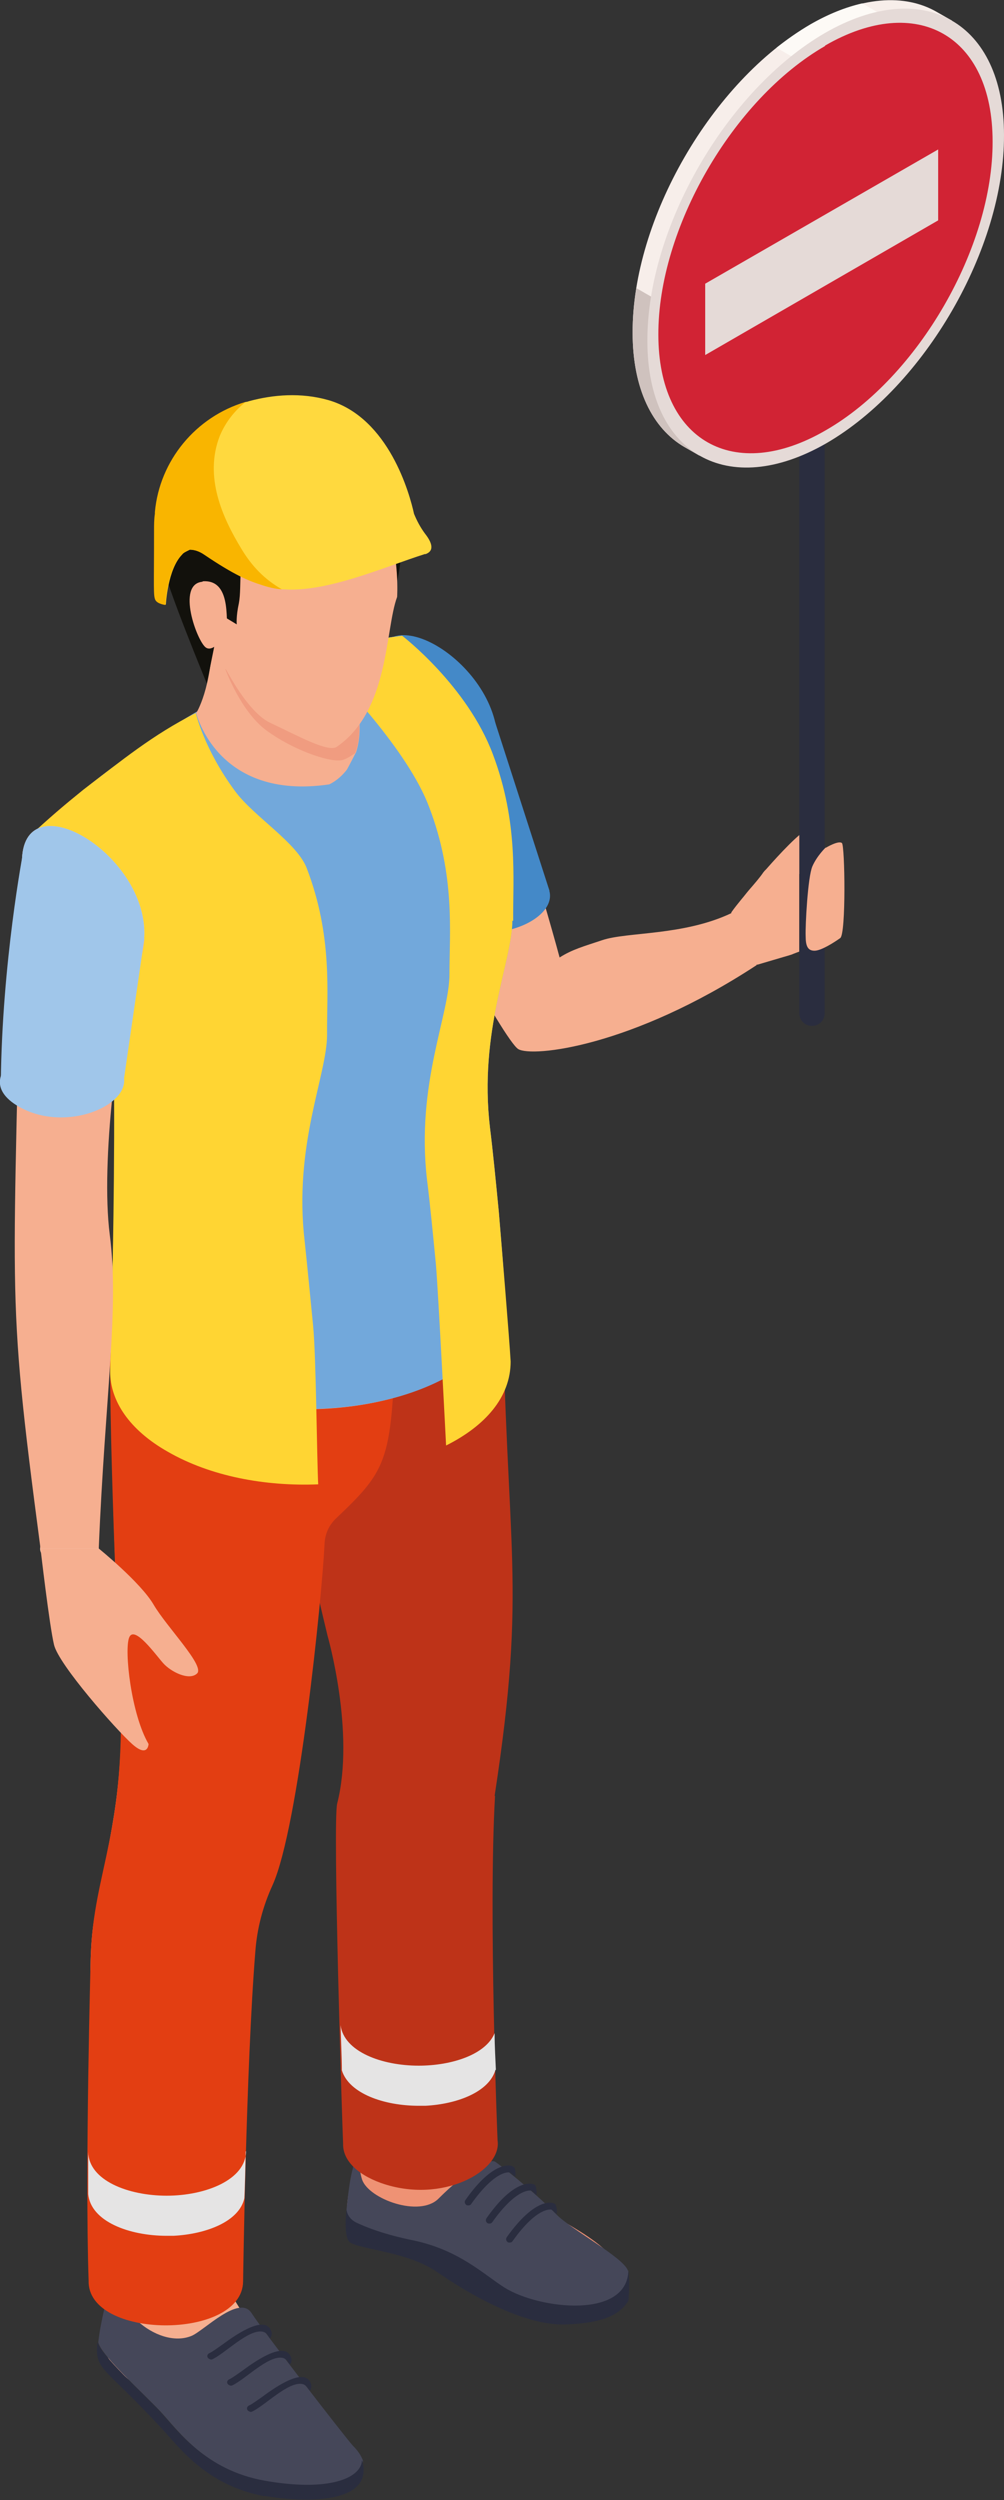 <?xml version="1.0" encoding="UTF-8"?>
<svg id="Calque_2" xmlns="http://www.w3.org/2000/svg" viewBox="0 0 23.79 59.22">
  <rect x="0" y="0" width="23.79" height="59.22" fill="#333333" stroke="none"/>
  <defs>
    <style>
      .cls-1 {
        fill: #e5dad7;
      }

      .cls-2 {
        fill: #d12334;
      }

      .cls-3 {
        fill: #ec6e2c;
      }

      .cls-4 {
        fill: #4489c8;
      }

      .cls-5 {
        fill: #be3318;
      }

      .cls-6 {
        fill: #72a8db;
      }

      .cls-7 {
        fill: #f9b500;
      }

      .cls-8 {
        fill: #a0c6ea;
      }

      .cls-9 {
        fill: #ffd533;
      }

      .cls-10 {
        fill: #2a2d3f;
      }

      .cls-11 {
        fill: #fdfaf6;
      }

      .cls-12 {
        fill: #ffd93e;
      }

      .cls-13 {
        fill: #e5e4e4;
      }

      .cls-14 {
        fill: #f09c80;
      }

      .cls-15 {
        fill: #f6af90;
      }

      .cls-16 {
        fill: #cfc2be;
      }

      .cls-17 {
        fill: #f9c9b4;
      }

      .cls-18 {
        fill: #e33e12;
      }

      .cls-19 {
        fill: #454759;
      }

      .cls-20 {
        fill: #ef9274;
      }

      .cls-21 {
        fill: #f39d7b;
      }

      .cls-22 {
        fill: #f7eeea;
      }

      .cls-23 {
        fill: #12110c;
      }
    </style>
  </defs>
  <g id="_Éléments_Mise_en_page" data-name="Éléments_Mise_en_page">
    <g>
      <path class="cls-15" d="M19.21,20.15c-.05.17-.26.54-.27.56v1.83c-.05.02-.11.04-.18.07-.06.02-.13.04-.2.06-.17.05-.37.11-.61.18-.01,0-.02,0-.03,0-.03-.02-.06-.04-.09-.07-.26-.21-.48-.59-.51-.94,0,0,0-.01,0-.02,0-.08,0-.15.01-.21.07-.1.15-.2.24-.31.06-.07.12-.15.18-.22.13-.15.26-.3.34-.42,0,0,0,0,.01-.01.01-.02.05-.05.09-.1t0,0c.23-.26.79-.88,1.01-.94.17-.05.1.27.01.53"/>
      <path class="cls-15" d="M17.33,21.62l.6,1.24c-2.96,1.94-5.32,2.19-5.65,1.99-.33-.2-2.48-4.12-2.68-5.21-.15-.84-.94-3.45-.96-3.57-.26-1.78,2.64-.73,3.01,1.14,0,0,1.23,4.05,1.61,5.47.3-.19.56-.26,1.01-.41.59-.2,1.92-.1,3.06-.64"/>
      <path class="cls-4" d="M11.79,17.58c0,1.91-2.9.25-2.9-1.68s2.9-.25,2.9,1.68"/>
      <path class="cls-4" d="M12.59,20.64c1.35.78-.69,1.98-2.06,1.19-1.35-.78.69-1.98,2.06-1.19"/>
      <polygon class="cls-4" points="13.02 21.1 11.73 17.1 8.91 16.14 9.91 21.2 13.02 21.1"/>
      <path class="cls-20" d="M12.37,51.99c.87.7,2.53,1.21,2.35,2.22,0,0-.72.75-1.57.36-.85-.38-1.86-.88-2.71-1.28-1.43-.67-2.93.7-1.85-2.56,4.05-.15,1.72-.42,3.79,1.25"/>
      <path class="cls-19" d="M14.89,53.78c.07,1.12-1.82,1.31-2.86.57-.53-.38-2.95-1.04-3.52-1.4-.21-.14-.27-.4-.3-.6.05-.47.1-1.03.31-1.4.03-.05.05-.08.06-.09,0,.02-.03.08-.05.17-.02.13-.03.34.05.6.16.46,1.36.9,1.81.45.65-.65,1.21-.97,1.35-.87.1.07.86.65,1.44,1.24.36.37,1.61,1.03,1.7,1.34"/>
      <path class="cls-10" d="M12.69,51.78h0s-.02-.04-.05-.04c-.04-.02-.45-.14-1.11.8-.03.04-.02.09.02.12.01.01.03.01.05.01.03,0,.05-.01.07-.04.59-.83.92-.74.92-.74.03.02.12.11.12.11.02-.11-.02-.22-.02-.22"/>
      <path class="cls-10" d="M13.17,52.23h0s-.02-.03-.05-.04c-.04-.02-.44-.14-1.11.8-.03.04-.02.09.02.12.01.01.03.01.05.01.03,0,.05-.01.07-.04.59-.83.92-.74.92-.74.03.02.12.11.12.11.02-.11-.02-.22-.02-.22"/>
      <path class="cls-10" d="M12.19,51.35h0s-.03-.03-.05-.04c-.04-.02-.45-.14-1.11.8-.03.04-.02.09.02.12.01.01.03.01.05.01.03,0,.05-.01.07-.04.59-.83.91-.74.91-.74.03.02.13.1.13.1.02-.11-.02-.22-.02-.22"/>
      <path class="cls-10" d="M14.89,54.5c-.19.3-.54.53-1.5.56-.98.03-2.28-.72-3.03-1.24-.75-.52-1.98-.54-2.1-.74-.12-.19-.05-.72-.05-.74t0,0c.02.14.11.25.24.31.23.11.66.28,1.35.42,1.09.23,1.68.82,2.16,1.12.82.51,2.9.75,2.93-.41.04.31,0,.72,0,.72"/>
      <path class="cls-20" d="M8.59,50.7h2.65s-.34-2.55.16-6.58c.41-3.27,1.03-4.08.33-13.44h-5.56c1.22,7.01,2.56,9.55,1.93,12.04-.38,1.51.77,5.7.49,7.99"/>
      <path class="cls-20" d="M10.85,50.16c1.23.71-.63,1.8-1.88,1.08-1.23-.71.63-1.8,1.88-1.08"/>
      <path class="cls-5" d="M11.72,42.54c.78-5.1.27-5.66.18-12.13l-5.73.24s.4,3.16,1.59,8.09c0,0,.66,2.29.23,3.98-.11.43.12,7.62.14,8.06-.01.36.29.71.9.93,1.45.51,2.87-.29,2.76-1.01,0,0-.22-5.38-.06-8.16"/>
      <path class="cls-21" d="M4.86,53.56c1.23.71-.63,1.8-1.88,1.08-1.24-.71.63-1.8,1.88-1.08"/>
      <path class="cls-21" d="M9.16,31.93c.07,3.8-1.52,3.1-1.57,4.16-.55,12.51-2.53,6.2-2.34,18.02h-2.65c.09-2.98-.76-6.68-.34-8.81.4-2.06.7-3.05.59-5.55-.12-2.49-.37-7.75-.02-9.07l6.34,1.25Z"/>
      <path class="cls-15" d="M5.33,54.1s.15.27.76,1.23c.58.92,2.25,2.57,2.46,3.01,0,0-.64.78-2.61.26-.91-.24-1.44-.85-2.07-1.53-.99-1.07-1.9-.84-1.13-2.99l2.58.02Z"/>
      <path class="cls-19" d="M8.6,58.29s0,.04-.01.06c-.11.4-.9.67-2.31.42-1.41-.25-2.07-1.21-2.47-1.64-.4-.43-1.39-1.31-1.48-1.64,0,0,0-.02,0-.02.05-.47.23-1.14.28-1.34.05-.18.15-.27.23-.31.04-.02.07-.03.07-.03-.43.77.81,1.88,1.63,1.54.29-.12,1.13-.99,1.42-.54.29.45,2.21,2.93,2.4,3.14.11.11.2.23.25.38"/>
      <path class="cls-10" d="M4.99,55.89s-.06-.02-.07-.05c-.02-.04,0-.08.04-.1.07-.03.19-.12.32-.21.35-.26,1.02-.71,1.15-.3.03.09-.03.16-.03.16,0,0-.03-.03-.05-.07-.03-.05-.08-.08-.13-.09-.34-.06-.9.53-1.2.66-.01,0-.02,0-.03,0"/>
      <path class="cls-10" d="M5.46,56.51s-.06-.02-.07-.05c-.02-.04,0-.08.04-.1.07-.03.19-.12.32-.21.35-.26,1.02-.71,1.15-.3.03.09-.03.16-.03.16,0,0-.03-.03-.05-.07-.03-.05-.08-.08-.13-.09-.34-.06-.9.53-1.2.66,0,0-.02,0-.03,0"/>
      <path class="cls-10" d="M5.93,57.13s-.06-.02-.07-.05c-.02-.04,0-.08.04-.1.07-.03.19-.12.32-.21.35-.26,1.02-.71,1.15-.3.03.09-.03.16-.03.16,0,0-.03-.04-.05-.07-.04-.05-.08-.08-.13-.09-.34-.06-.9.53-1.2.66-.01,0-.02,0-.03,0"/>
      <path class="cls-10" d="M6.28,59.13c-1.41-.25-2.07-1.21-2.48-1.64-1.37-1.48-1.56-1.33-1.49-2.03,0,0,0,.02,0,.02.09.32,1.08,1.21,1.48,1.64.4.43,1.07,1.39,2.48,1.64,1.41.25,2.2-.01,2.3-.42,0-.02,0-.04.01-.06.29,1.01-1.26,1.02-2.32.84"/>
      <path class="cls-18" d="M2.65,30.67c-.13,1.4.07,6.56.19,9.05.18,3.71-.63,4.55-.69,6.64h0s-.14,5.02-.05,7.66c-.04,1.4,3.63,1.42,3.66.03,0,0,.07-5.1.29-7.82.04-.55.18-1.08.41-1.58.62-1.38,1.17-6.83,1.23-8.07.01-.29.14-.49.28-.62,1.25-1.19,1.31-1.36,1.41-4.48l-6.71-.8Z"/>
      <path class="cls-15" d="M11.67,17.86c-.61-1.62-2.15-2.8-2.15-2.8-3.05.36-6.49,2.59-8.76,4.7,0,0,1.4.48,1.76,2.22.36,1.74.13,8.72.13,8.72,0,.69.45,1.38,1.36,1.9,2.83,1.64,7.95.55,7.95-1.9h0c-.06-1.1-.23-2.88-.36-3.99-.27-2.29.54-3.94.53-4.9,0-.96.14-2.32-.47-3.94"/>
      <path class="cls-6" d="M12.14,21.81c0,.96-.8,2.61-.53,4.9.07.56.14,1.28.21,2,.06.72.12,1.45.15,1.99,0,1.58-2.12,2.59-4.39,2.67-1.25.05-2.55-.19-3.56-.77-.92-.52-1.37-1.21-1.37-1.9,0,0,.24-6.98-.13-8.72-.36-1.73-1.76-2.22-1.76-2.22.38-.35.78-.7,1.22-1.05,2.19-1.75,4.99-3.36,7.54-3.65,0,0,1.54,1.18,2.15,2.81.61,1.62.47,2.97.48,3.94"/>
      <path class="cls-3" d="M1.98,18.71c.13-.11.27-.21.41-.32-.49.43-.98.85-1.49,1.24.34-.32.69-.62,1.08-.92"/>
      <path class="cls-9" d="M12.14,21.81c0,.96-.8,2.61-.53,4.9.07.56.14,1.28.21,2,.06.72.25,3,.28,3.54,0,.85-.61,1.53-1.53,1.99,0,0-.18-3.56-.24-4.28-.07-.72-.14-1.45-.21-2-.27-2.29.54-3.93.53-4.9,0-.97.14-2.32-.48-3.94-.5-1.34-2.12-3.02-2.66-3.56.69-.24,1.35-.42,2.02-.5,0,0,1.54,1.18,2.15,2.81.61,1.62.47,2.97.48,3.94"/>
      <path class="cls-9" d="M7.75,24.51c0,.96-.8,2.61-.53,4.9.06.56.13,1.29.2,2,.07.71.09,3.21.12,3.75-1.26.05-2.55-.19-3.56-.77-.92-.52-1.37-1.21-1.37-1.9,0,0,.27-8.77-.1-10.51-.36-1.73-1.76-2.22-1.76-2.22.38-.35.79-.7,1.22-1.05.92-.7,1.64-1.3,2.67-1.82,0,0,.19.85.93,1.85.44.6,1.47,1.22,1.7,1.83.62,1.62.47,2.97.48,3.94"/>
      <path class="cls-17" d="M2.13,36.4c.64.37-.32.94-.97.56-.64-.37.33-.93.97-.56"/>
      <path class="cls-17" d="M3.42,22.1c0,1.91-2.9.25-2.9-1.68s2.9-.25,2.9,1.68"/>
      <path class="cls-15" d="M.52,20.42c-.18,10.7-.41,9.82.44,16.26h1.38c.15-3.65.49-5.66.26-7.44-.22-1.72.21-5.03.53-5.86.28-.72.29-1.14.29-1.14l-1.27-2.24-1.62.42Z"/>
      <path class="cls-15" d="M2.34,36.68s.99.8,1.3,1.33c.31.53,1.22,1.45,1.03,1.63-.19.18-.62-.04-.8-.24-.18-.2-.69-.92-.81-.61-.12.31.05,1.82.46,2.52,0,0-.01.34-.39,0-.38-.34-1.74-1.88-1.85-2.35-.11-.46-.32-2.28-.32-2.28h1.38Z"/>
      <path class="cls-15" d="M8.43,17.83s-.18.35-.21.4c-.2.26-.42.35-.42.35-2.66.39-3.15-1.69-3.15-1.69,0,0,.37-.57.39-1.89,1.21.22.85.02,1.64.8h0c.43-.17.87-.33,1.32-.45.04.08.08.16.11.23.02.06.05.11.07.17.26.62.47,1.45.25,2.09"/>
      <path class="cls-23" d="M9.53,12.7s-.03,1.08-.22,1.3c-.19.22-.15-1.58-.15-1.58l.38.28Z"/>
      <path class="cls-14" d="M8.43,17.83c-.14.1-.27.17-.35.18-.32.04-1.16-.26-1.77-.71-.61-.45-.97-1.45-.97-1.45,0,0,3.05,1.03,3.16,1.08.04.38,0,.7-.08.9"/>
      <path class="cls-15" d="M6.79,10.48s-2.41-.36-2.79,2.87c1,1.4.62,1.66,1.08,1.96,0,0,.66,1.5,1.32,1.81s1.38.71,1.58.57c1.25-.86,1.14-2.77,1.43-3.55,0,0,.24-3.56-2.61-3.67"/>
      <path class="cls-23" d="M9.53,12.7c-.31-.19-.52.17-.78.35-.85.6-1.9-.53-2.82-.11-.32.22-.19.93-.27,1.35-.07.32-.05.5-.05.5l-.38-.23-.33,1.63s-.96-2.32-1.05-2.84c-.09-.52.1-1.63.86-2.36,1.28-1.22,4.54-1.01,4.83,1.71"/>
      <path class="cls-15" d="M4.8,13.78c-.63.05-.13,1.42.08,1.56.21.14.54-.41.54-.41-.12,0,.14-1.22-.62-1.16"/>
      <path class="cls-13" d="M5.82,50.96c0,.18-.02.97-.03,1.11-.12.55-.9.85-1.68.89-.03,0-.05,0-.08,0h-.08c-.89,0-1.8-.34-1.86-.99,0-.14,0-.85,0-1,.01.68.95,1.04,1.86,1.04s1.87-.37,1.88-1.05"/>
      <path class="cls-13" d="M11.74,49.03c-.15.52-.9.81-1.66.85-.03,0-.05,0-.08,0h-.08c-.82,0-1.65-.29-1.82-.84,0-.31-.02-.68-.03-1.07.08.63.98.96,1.85.96.78,0,1.59-.26,1.8-.77,0,.32.02.62.03.87"/>
      <path class="cls-8" d="M3.42,22.1c0,1.91-2.9.25-2.9-1.68s2.9-.25,2.9,1.68"/>
      <path class="cls-8" d="M2.5,25.02c1.35.78-.69,1.98-2.06,1.19-1.35-.78.69-1.98,2.06-1.19"/>
      <path class="cls-8" d="M2.93,25.61l.49-3.38s-2.85-2.18-2.86-2.1c-.02.08-.51,2.68-.54,5.48h2.91Z"/>
      <path class="cls-12" d="M10.08,13.12c-.98.31-2.31.91-3.35.84,0,0-.02,0-.03,0-.17-.01-.33-.05-.48-.1-.32-.1-.66-.24-1.37-.72-.13-.09-.25-.12-.35-.12-.08.04-.15.07-.18.11-.35.35-.39,1.19-.39,1.19,0,0-.19-.02-.24-.12-.05-.11-.03-.28-.03-1.63,0-.13,0-.27.02-.4,0-.01,0-.03,0-.04.11-1.22.97-2.26,2.15-2.61.02,0,.05-.01.08-.02.56-.15,1.22-.21,1.88-.02,1.43.42,1.92,2.23,2.02,2.69.07.17.15.32.26.47.15.19.25.41,0,.49"/>
      <path class="cls-7" d="M6.69,13.96c-.17-.01-.33-.05-.48-.1-.32-.1-.66-.24-1.37-.72-.13-.09-.25-.12-.35-.12-.08.04-.15.07-.18.12-.35.35-.39,1.19-.39,1.19,0,0-.19-.02-.24-.12-.05-.11-.03-.28-.03-1.64,0-.13,0-.27.02-.4,0-.01,0-.03,0-.04.11-1.22.97-2.26,2.15-2.61-.26.21-.47.47-.61.8-.38.97.06,1.94.51,2.68.24.4.54.72.96.96"/>
      <path class="cls-10" d="M19.24,24.3c-.17,0-.3-.13-.3-.3v-14.57c0-.17.13-.3.3-.3s.3.13.3.3v14.57c0,.17-.13.3-.3.3"/>
      <path class="cls-15" d="M19.56,20.08s-.2.19-.31.44c-.11.25-.17,1.41-.16,1.65,0,.24.05.35.21.35s.47-.2.61-.3c.14-.1.11-2.19.04-2.25-.08-.07-.38.11-.38.11"/>
      <path class="cls-22" d="M22.21.29c-.77-.45-1.83-.38-3.01.29-2.33,1.35-4.22,4.61-4.21,7.3,0,1.33.47,2.27,1.23,2.71l.35.2L22.56.49l-.35-.2Z"/>
      <path class="cls-16" d="M15.08,6.82c-.06.36-.09.71-.09,1.06,0,1.33.47,2.27,1.23,2.71l.35.2,1.35-2.33-2.85-1.64Z"/>
      <path class="cls-11" d="M20.43.08c-.39.09-.8.25-1.23.5-.27.16-.54.35-.8.55l2.83,1.64.97-1.67-1.77-1.02Z"/>
      <path class="cls-1" d="M19.55.78c-2.33,1.35-4.22,4.61-4.21,7.3,0,2.68,1.91,3.76,4.24,2.42,2.33-1.35,4.22-4.61,4.21-7.3,0-2.68-1.91-3.76-4.24-2.42"/>
      <path class="cls-2" d="M19.55,1.09c-2.19,1.26-3.96,4.33-3.95,6.84,0,2.51,1.79,3.53,3.97,2.26,2.19-1.26,3.96-4.33,3.95-6.84,0-2.51-1.79-3.53-3.97-2.27"/>
      <polygon class="cls-1" points="22.23 3.54 16.71 6.72 16.71 8.41 22.23 5.22 22.23 3.54"/>
    </g>
  </g>
</svg>